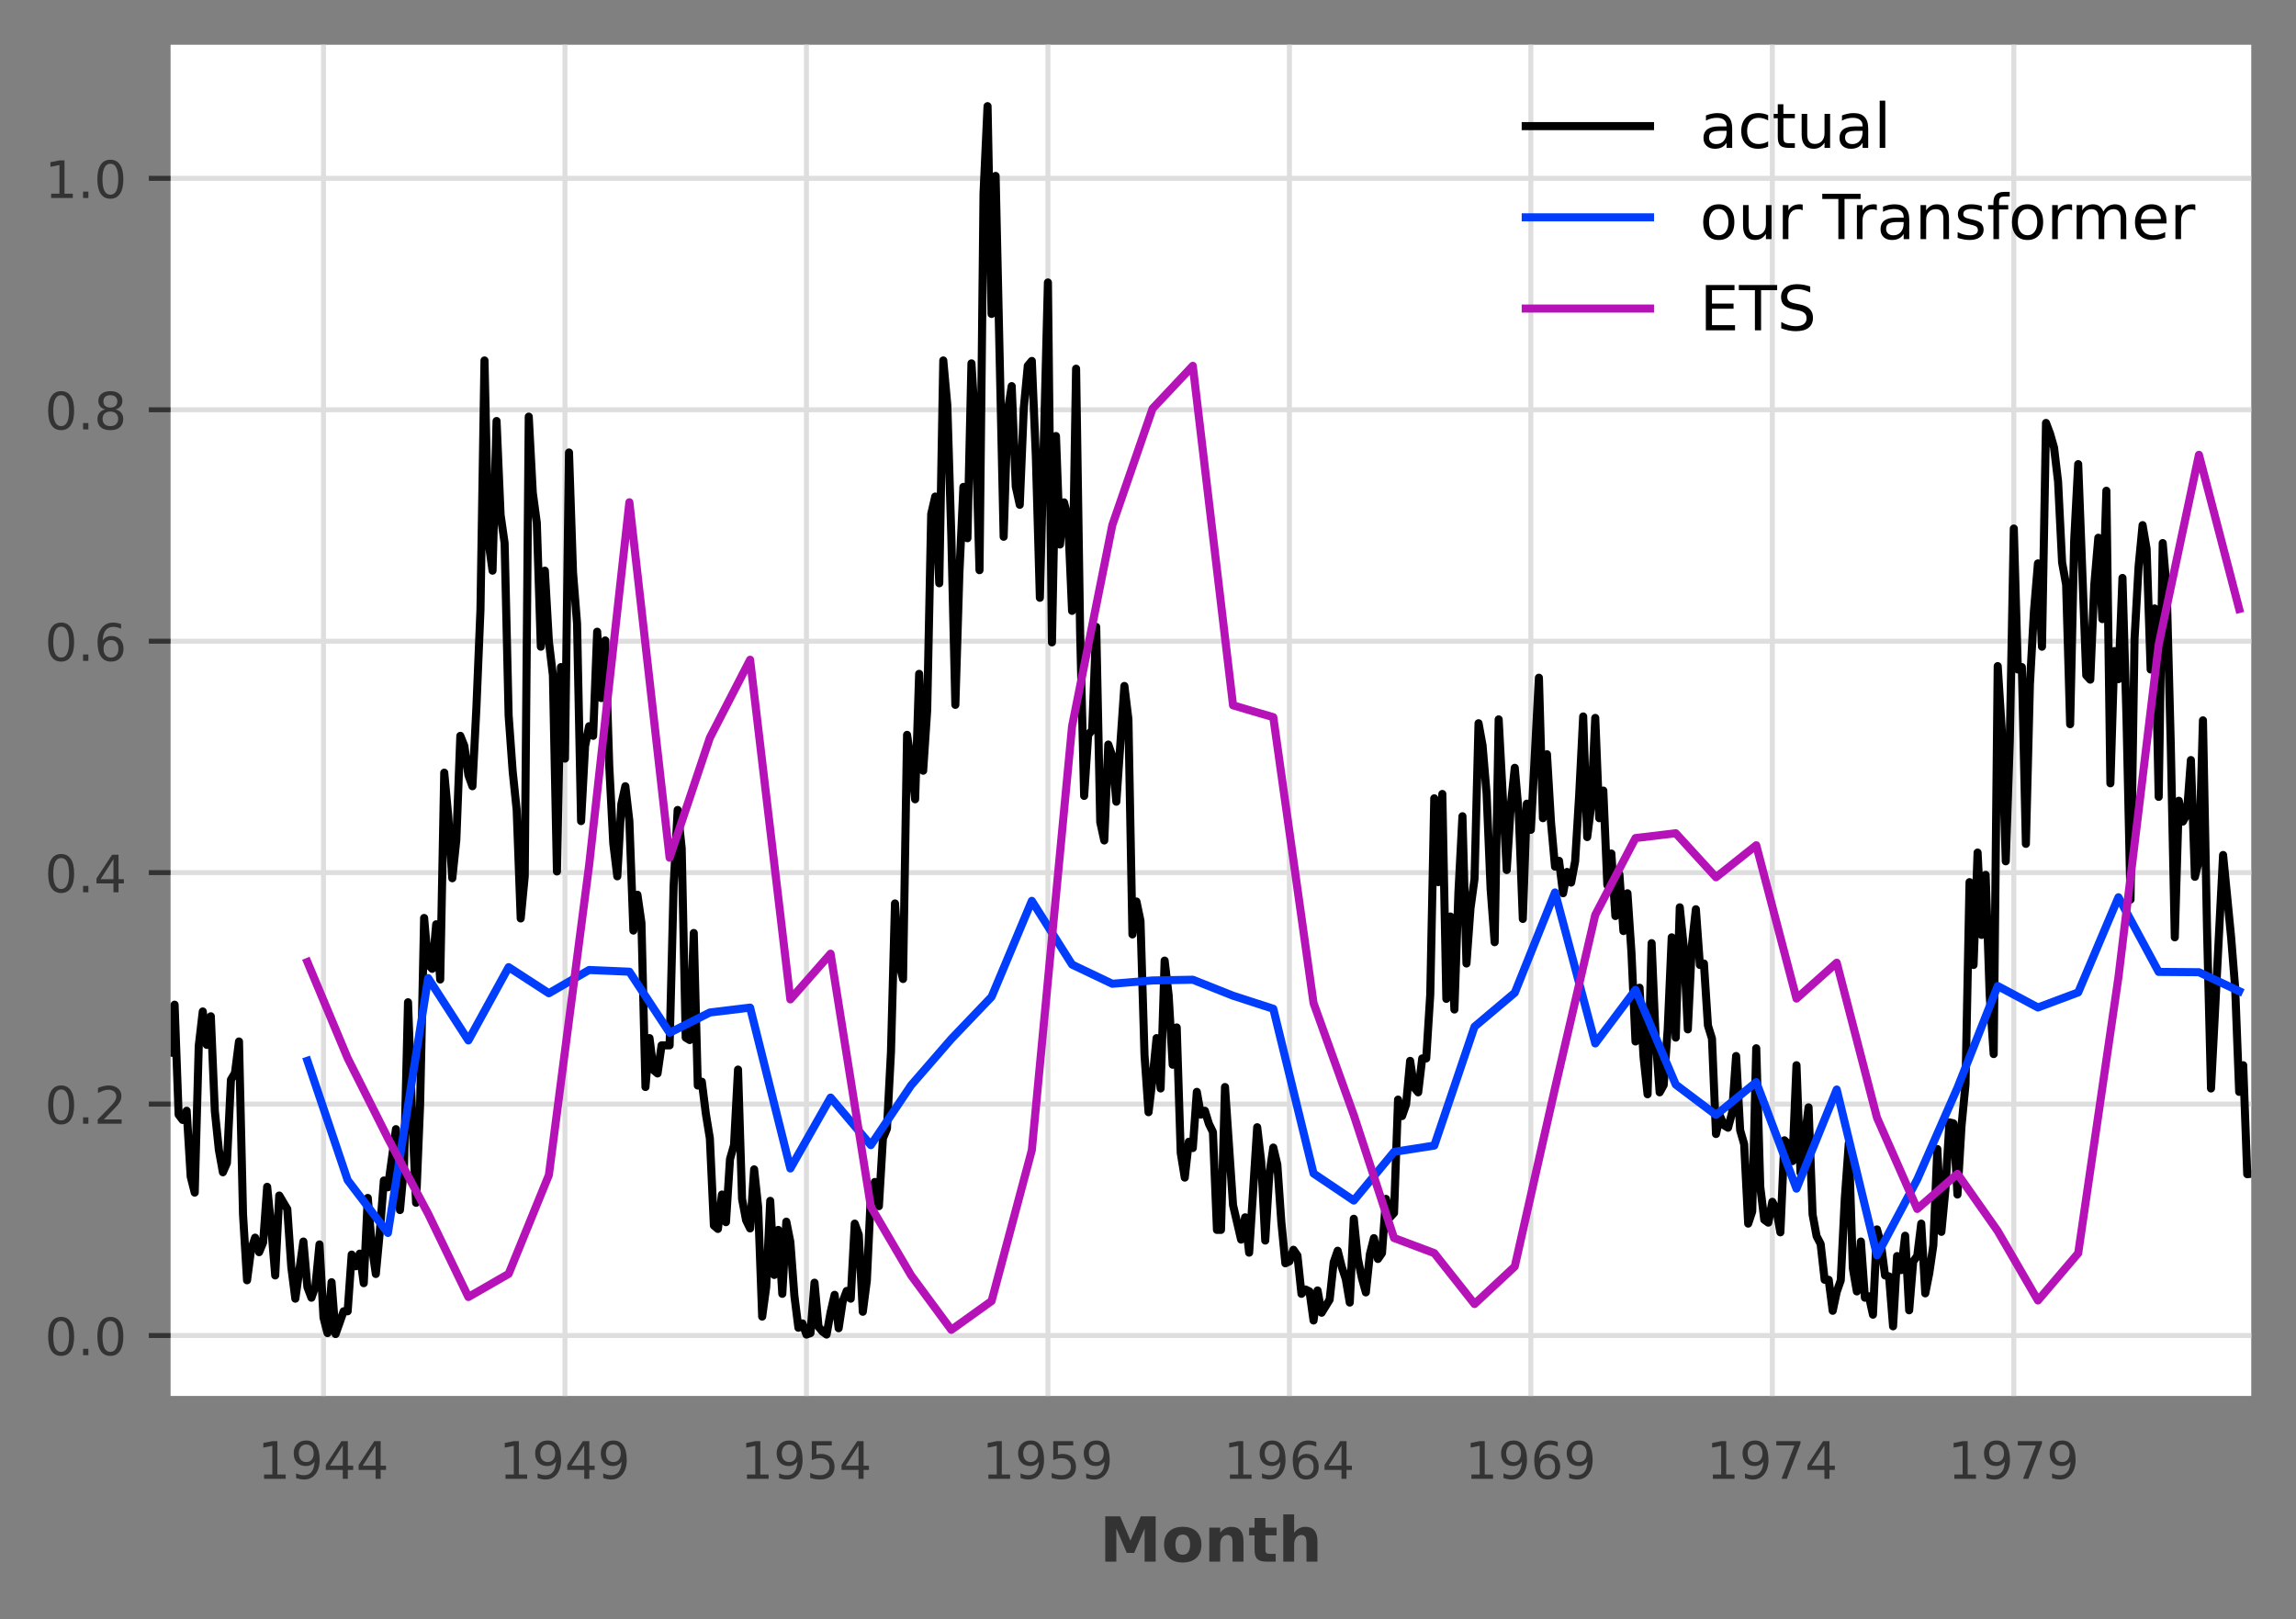 <?xml version="1.0" encoding="utf-8" standalone="no"?>
<!DOCTYPE svg PUBLIC "-//W3C//DTD SVG 1.1//EN"
  "http://www.w3.org/Graphics/SVG/1.1/DTD/svg11.dtd">
<!-- Created with matplotlib (https://matplotlib.org/) -->
<svg height="260.58pt" version="1.1" viewBox="0 0 369.447 260.58" width="369.447pt" xmlns="http://www.w3.org/2000/svg" xmlns:xlink="http://www.w3.org/1999/xlink">
 <rect x="0" y="0" width="369.447" height="260.58" fill="#808080" stroke="none"/>
 <defs>
  <style type="text/css">
*{stroke-linecap:butt;stroke-linejoin:round;}
  </style>
 </defs>
 <g id="figure_1">
  <g id="patch_1">
   <path d="M 0 260.58 
L 369.447 260.58 
L 369.447 0 
L 0 0 
z
" style="fill:none;"/>
  </g>
  <g id="axes_1">
   <g id="patch_2">
    <path d="M 27.447 224.64 
L 362.247 224.64 
L 362.247 7.2 
L 27.447 7.2 
z
" style="fill:#ffffff;"/>
   </g>
   <g id="matplotlib.axis_1">
    <g id="xtick_1">
     <g id="line2d_1">
      <path clip-path="url(#p7f87ddfeeb)" d="M 52.055 224.64 
L 52.055 7.2 
" style="fill:none;stroke:#dedede;stroke-linecap:square;stroke-width:0.8;"/>
     </g>
     <g id="text_1">
      <!-- 1944 -->
      <defs>
       <path d="M 12.406 8.297 
L 28.516 8.297 
L 28.516 63.922 
L 10.984 60.406 
L 10.984 69.391 
L 28.422 72.906 
L 38.281 72.906 
L 38.281 8.297 
L 54.391 8.297 
L 54.391 0 
L 12.406 0 
z
" id="DejaVuSans-49"/>
       <path d="M 10.984 1.516 
L 10.984 10.5 
Q 14.703 8.734 18.5 7.812 
Q 22.312 6.891 25.984 6.891 
Q 35.75 6.891 40.891 13.453 
Q 46.047 20.016 46.781 33.406 
Q 43.953 29.203 39.594 26.953 
Q 35.25 24.703 29.984 24.703 
Q 19.047 24.703 12.672 31.312 
Q 6.297 37.938 6.297 49.422 
Q 6.297 60.641 12.938 67.422 
Q 19.578 74.219 30.609 74.219 
Q 43.266 74.219 49.922 64.516 
Q 56.594 54.828 56.594 36.375 
Q 56.594 19.141 48.406 8.859 
Q 40.234 -1.422 26.422 -1.422 
Q 22.703 -1.422 18.891 -0.688 
Q 15.094 0.047 10.984 1.516 
z
M 30.609 32.422 
Q 37.25 32.422 41.125 36.953 
Q 45.016 41.5 45.016 49.422 
Q 45.016 57.281 41.125 61.844 
Q 37.25 66.406 30.609 66.406 
Q 23.969 66.406 20.094 61.844 
Q 16.219 57.281 16.219 49.422 
Q 16.219 41.5 20.094 36.953 
Q 23.969 32.422 30.609 32.422 
z
" id="DejaVuSans-57"/>
       <path d="M 37.797 64.312 
L 12.891 25.391 
L 37.797 25.391 
z
M 35.203 72.906 
L 47.609 72.906 
L 47.609 25.391 
L 58.016 25.391 
L 58.016 17.188 
L 47.609 17.188 
L 47.609 0 
L 37.797 0 
L 37.797 17.188 
L 4.891 17.188 
L 4.891 26.703 
z
" id="DejaVuSans-52"/>
      </defs>
      <g style="fill:#333333;" transform="translate(41.456 237.969)scale(0.083 -0.083)">
       <use xlink:href="#DejaVuSans-49"/>
       <use x="63.623" xlink:href="#DejaVuSans-57"/>
       <use x="127.246" xlink:href="#DejaVuSans-52"/>
       <use x="190.869" xlink:href="#DejaVuSans-52"/>
      </g>
     </g>
    </g>
    <g id="xtick_2">
     <g id="line2d_2">
      <path clip-path="url(#p7f87ddfeeb)" d="M 90.91 224.64 
L 90.91 7.2 
" style="fill:none;stroke:#dedede;stroke-linecap:square;stroke-width:0.8;"/>
     </g>
     <g id="text_2">
      <!-- 1949 -->
      <g style="fill:#333333;" transform="translate(80.31 237.969)scale(0.083 -0.083)">
       <use xlink:href="#DejaVuSans-49"/>
       <use x="63.623" xlink:href="#DejaVuSans-57"/>
       <use x="127.246" xlink:href="#DejaVuSans-52"/>
       <use x="190.869" xlink:href="#DejaVuSans-57"/>
      </g>
     </g>
    </g>
    <g id="xtick_3">
     <g id="line2d_3">
      <path clip-path="url(#p7f87ddfeeb)" d="M 129.765 224.64 
L 129.765 7.2 
" style="fill:none;stroke:#dedede;stroke-linecap:square;stroke-width:0.8;"/>
     </g>
     <g id="text_3">
      <!-- 1954 -->
      <defs>
       <path d="M 10.797 72.906 
L 49.516 72.906 
L 49.516 64.594 
L 19.828 64.594 
L 19.828 46.734 
Q 21.969 47.469 24.109 47.828 
Q 26.266 48.188 28.422 48.188 
Q 40.625 48.188 47.75 41.5 
Q 54.891 34.812 54.891 23.391 
Q 54.891 11.625 47.562 5.094 
Q 40.234 -1.422 26.906 -1.422 
Q 22.312 -1.422 17.547 -0.641 
Q 12.797 0.141 7.719 1.703 
L 7.719 11.625 
Q 12.109 9.234 16.797 8.062 
Q 21.484 6.891 26.703 6.891 
Q 35.156 6.891 40.078 11.328 
Q 45.016 15.766 45.016 23.391 
Q 45.016 31 40.078 35.438 
Q 35.156 39.891 26.703 39.891 
Q 22.75 39.891 18.812 39.016 
Q 14.891 38.141 10.797 36.281 
z
" id="DejaVuSans-53"/>
      </defs>
      <g style="fill:#333333;" transform="translate(119.165 237.969)scale(0.083 -0.083)">
       <use xlink:href="#DejaVuSans-49"/>
       <use x="63.623" xlink:href="#DejaVuSans-57"/>
       <use x="127.246" xlink:href="#DejaVuSans-53"/>
       <use x="190.869" xlink:href="#DejaVuSans-52"/>
      </g>
     </g>
    </g>
    <g id="xtick_4">
     <g id="line2d_4">
      <path clip-path="url(#p7f87ddfeeb)" d="M 168.62 224.64 
L 168.62 7.2 
" style="fill:none;stroke:#dedede;stroke-linecap:square;stroke-width:0.8;"/>
     </g>
     <g id="text_4">
      <!-- 1959 -->
      <g style="fill:#333333;" transform="translate(158.02 237.969)scale(0.083 -0.083)">
       <use xlink:href="#DejaVuSans-49"/>
       <use x="63.623" xlink:href="#DejaVuSans-57"/>
       <use x="127.246" xlink:href="#DejaVuSans-53"/>
       <use x="190.869" xlink:href="#DejaVuSans-57"/>
      </g>
     </g>
    </g>
    <g id="xtick_5">
     <g id="line2d_5">
      <path clip-path="url(#p7f87ddfeeb)" d="M 207.475 224.64 
L 207.475 7.2 
" style="fill:none;stroke:#dedede;stroke-linecap:square;stroke-width:0.8;"/>
     </g>
     <g id="text_5">
      <!-- 1964 -->
      <defs>
       <path d="M 33.016 40.375 
Q 26.375 40.375 22.484 35.828 
Q 18.609 31.297 18.609 23.391 
Q 18.609 15.531 22.484 10.953 
Q 26.375 6.391 33.016 6.391 
Q 39.656 6.391 43.531 10.953 
Q 47.406 15.531 47.406 23.391 
Q 47.406 31.297 43.531 35.828 
Q 39.656 40.375 33.016 40.375 
z
M 52.594 71.297 
L 52.594 62.312 
Q 48.875 64.062 45.094 64.984 
Q 41.312 65.922 37.594 65.922 
Q 27.828 65.922 22.672 59.328 
Q 17.531 52.734 16.797 39.406 
Q 19.672 43.656 24.016 45.922 
Q 28.375 48.188 33.594 48.188 
Q 44.578 48.188 50.953 41.516 
Q 57.328 34.859 57.328 23.391 
Q 57.328 12.156 50.688 5.359 
Q 44.047 -1.422 33.016 -1.422 
Q 20.359 -1.422 13.672 8.266 
Q 6.984 17.969 6.984 36.375 
Q 6.984 53.656 15.188 63.938 
Q 23.391 74.219 37.203 74.219 
Q 40.922 74.219 44.703 73.484 
Q 48.484 72.75 52.594 71.297 
z
" id="DejaVuSans-54"/>
      </defs>
      <g style="fill:#333333;" transform="translate(196.875 237.969)scale(0.083 -0.083)">
       <use xlink:href="#DejaVuSans-49"/>
       <use x="63.623" xlink:href="#DejaVuSans-57"/>
       <use x="127.246" xlink:href="#DejaVuSans-54"/>
       <use x="190.869" xlink:href="#DejaVuSans-52"/>
      </g>
     </g>
    </g>
    <g id="xtick_6">
     <g id="line2d_6">
      <path clip-path="url(#p7f87ddfeeb)" d="M 246.33 224.64 
L 246.33 7.2 
" style="fill:none;stroke:#dedede;stroke-linecap:square;stroke-width:0.8;"/>
     </g>
     <g id="text_6">
      <!-- 1969 -->
      <g style="fill:#333333;" transform="translate(235.73 237.969)scale(0.083 -0.083)">
       <use xlink:href="#DejaVuSans-49"/>
       <use x="63.623" xlink:href="#DejaVuSans-57"/>
       <use x="127.246" xlink:href="#DejaVuSans-54"/>
       <use x="190.869" xlink:href="#DejaVuSans-57"/>
      </g>
     </g>
    </g>
    <g id="xtick_7">
     <g id="line2d_7">
      <path clip-path="url(#p7f87ddfeeb)" d="M 285.185 224.64 
L 285.185 7.2 
" style="fill:none;stroke:#dedede;stroke-linecap:square;stroke-width:0.8;"/>
     </g>
     <g id="text_7">
      <!-- 1974 -->
      <defs>
       <path d="M 8.203 72.906 
L 55.078 72.906 
L 55.078 68.703 
L 28.609 0 
L 18.312 0 
L 43.219 64.594 
L 8.203 64.594 
z
" id="DejaVuSans-55"/>
      </defs>
      <g style="fill:#333333;" transform="translate(274.585 237.969)scale(0.083 -0.083)">
       <use xlink:href="#DejaVuSans-49"/>
       <use x="63.623" xlink:href="#DejaVuSans-57"/>
       <use x="127.246" xlink:href="#DejaVuSans-55"/>
       <use x="190.869" xlink:href="#DejaVuSans-52"/>
      </g>
     </g>
    </g>
    <g id="xtick_8">
     <g id="line2d_8">
      <path clip-path="url(#p7f87ddfeeb)" d="M 324.04 224.64 
L 324.04 7.2 
" style="fill:none;stroke:#dedede;stroke-linecap:square;stroke-width:0.8;"/>
     </g>
     <g id="text_8">
      <!-- 1979 -->
      <g style="fill:#333333;" transform="translate(313.44 237.969)scale(0.083 -0.083)">
       <use xlink:href="#DejaVuSans-49"/>
       <use x="63.623" xlink:href="#DejaVuSans-57"/>
       <use x="127.246" xlink:href="#DejaVuSans-55"/>
       <use x="190.869" xlink:href="#DejaVuSans-57"/>
      </g>
     </g>
    </g>
    <g id="xtick_9"/>
    <g id="xtick_10"/>
    <g id="xtick_11"/>
    <g id="xtick_12"/>
    <g id="xtick_13"/>
    <g id="xtick_14"/>
    <g id="xtick_15"/>
    <g id="xtick_16"/>
    <g id="xtick_17"/>
    <g id="xtick_18"/>
    <g id="xtick_19"/>
    <g id="xtick_20"/>
    <g id="xtick_21"/>
    <g id="xtick_22"/>
    <g id="xtick_23"/>
    <g id="xtick_24"/>
    <g id="xtick_25"/>
    <g id="xtick_26"/>
    <g id="xtick_27"/>
    <g id="xtick_28"/>
    <g id="xtick_29"/>
    <g id="xtick_30"/>
    <g id="xtick_31"/>
    <g id="xtick_32"/>
    <g id="xtick_33"/>
    <g id="xtick_34"/>
    <g id="xtick_35"/>
    <g id="xtick_36"/>
    <g id="xtick_37"/>
    <g id="xtick_38"/>
    <g id="xtick_39"/>
    <g id="xtick_40"/>
    <g id="xtick_41"/>
    <g id="xtick_42"/>
    <g id="xtick_43"/>
    <g id="text_9">
     <!-- Month -->
     <defs>
      <path d="M 9.188 72.906 
L 33.109 72.906 
L 49.703 33.891 
L 66.406 72.906 
L 90.281 72.906 
L 90.281 0 
L 72.516 0 
L 72.516 53.328 
L 55.719 14.016 
L 43.797 14.016 
L 27 53.328 
L 27 0 
L 9.188 0 
z
" id="DejaVuSans-Bold-77"/>
      <path d="M 34.422 43.5 
Q 28.609 43.5 25.562 39.328 
Q 22.516 35.156 22.516 27.297 
Q 22.516 19.438 25.562 15.25 
Q 28.609 11.078 34.422 11.078 
Q 40.141 11.078 43.156 15.25 
Q 46.188 19.438 46.188 27.297 
Q 46.188 35.156 43.156 39.328 
Q 40.141 43.5 34.422 43.5 
z
M 34.422 56 
Q 48.531 56 56.469 48.375 
Q 64.406 40.766 64.406 27.297 
Q 64.406 13.812 56.469 6.188 
Q 48.531 -1.422 34.422 -1.422 
Q 20.266 -1.422 12.281 6.188 
Q 4.297 13.812 4.297 27.297 
Q 4.297 40.766 12.281 48.375 
Q 20.266 56 34.422 56 
z
" id="DejaVuSans-Bold-111"/>
      <path d="M 63.375 33.297 
L 63.375 0 
L 45.797 0 
L 45.797 5.422 
L 45.797 25.484 
Q 45.797 32.562 45.484 35.25 
Q 45.172 37.938 44.391 39.203 
Q 43.359 40.922 41.594 41.875 
Q 39.844 42.828 37.594 42.828 
Q 32.125 42.828 29 38.594 
Q 25.875 34.375 25.875 26.906 
L 25.875 0 
L 8.406 0 
L 8.406 54.688 
L 25.875 54.688 
L 25.875 46.688 
Q 29.828 51.469 34.266 53.734 
Q 38.719 56 44.094 56 
Q 53.562 56 58.469 50.188 
Q 63.375 44.391 63.375 33.297 
z
" id="DejaVuSans-Bold-110"/>
      <path d="M 27.484 70.219 
L 27.484 54.688 
L 45.516 54.688 
L 45.516 42.188 
L 27.484 42.188 
L 27.484 19 
Q 27.484 15.188 29 13.844 
Q 30.516 12.5 35.016 12.5 
L 44 12.5 
L 44 0 
L 29 0 
Q 18.656 0 14.328 4.312 
Q 10.016 8.641 10.016 19 
L 10.016 42.188 
L 1.312 42.188 
L 1.312 54.688 
L 10.016 54.688 
L 10.016 70.219 
z
" id="DejaVuSans-Bold-116"/>
      <path d="M 63.375 33.297 
L 63.375 0 
L 45.797 0 
L 45.797 5.422 
L 45.797 25.391 
Q 45.797 32.562 45.484 35.25 
Q 45.172 37.938 44.391 39.203 
Q 43.359 40.922 41.594 41.875 
Q 39.844 42.828 37.594 42.828 
Q 32.125 42.828 29 38.594 
Q 25.875 34.375 25.875 26.906 
L 25.875 0 
L 8.406 0 
L 8.406 75.984 
L 25.875 75.984 
L 25.875 46.688 
Q 29.828 51.469 34.266 53.734 
Q 38.719 56 44.094 56 
Q 53.562 56 58.469 50.188 
Q 63.375 44.391 63.375 33.297 
z
" id="DejaVuSans-Bold-104"/>
     </defs>
     <g style="fill:#333333;" transform="translate(176.928 251.3)scale(0.1 -0.1)">
      <use xlink:href="#DejaVuSans-Bold-77"/>
      <use x="99.512" xlink:href="#DejaVuSans-Bold-111"/>
      <use x="168.213" xlink:href="#DejaVuSans-Bold-110"/>
      <use x="239.404" xlink:href="#DejaVuSans-Bold-116"/>
      <use x="287.207" xlink:href="#DejaVuSans-Bold-104"/>
     </g>
    </g>
   </g>
   <g id="matplotlib.axis_2">
    <g id="ytick_1">
     <g id="line2d_9">
      <path clip-path="url(#p7f87ddfeeb)" d="M 27.447 214.912 
L 362.247 214.912 
" style="fill:none;stroke:#dedede;stroke-linecap:square;stroke-width:0.8;"/>
     </g>
     <g id="line2d_10">
      <defs>
       <path d="M 0 0 
L -3.5 0 
" id="m7dacdbf9b1" style="stroke:#333333;stroke-width:0.8;"/>
      </defs>
      <g>
       <use style="fill:#333333;stroke:#333333;stroke-width:0.8;" x="27.447" xlink:href="#m7dacdbf9b1" y="214.912"/>
      </g>
     </g>
     <g id="text_10">
      <!-- 0.0 -->
      <defs>
       <path d="M 31.781 66.406 
Q 24.172 66.406 20.328 58.906 
Q 16.5 51.422 16.5 36.375 
Q 16.5 21.391 20.328 13.891 
Q 24.172 6.391 31.781 6.391 
Q 39.453 6.391 43.281 13.891 
Q 47.125 21.391 47.125 36.375 
Q 47.125 51.422 43.281 58.906 
Q 39.453 66.406 31.781 66.406 
z
M 31.781 74.219 
Q 44.047 74.219 50.516 64.516 
Q 56.984 54.828 56.984 36.375 
Q 56.984 17.969 50.516 8.266 
Q 44.047 -1.422 31.781 -1.422 
Q 19.531 -1.422 13.062 8.266 
Q 6.594 17.969 6.594 36.375 
Q 6.594 54.828 13.062 64.516 
Q 19.531 74.219 31.781 74.219 
z
" id="DejaVuSans-48"/>
       <path d="M 10.688 12.406 
L 21 12.406 
L 21 0 
L 10.688 0 
z
" id="DejaVuSans-46"/>
      </defs>
      <g style="fill:#333333;" transform="translate(7.2 218.077)scale(0.083 -0.083)">
       <use xlink:href="#DejaVuSans-48"/>
       <use x="63.623" xlink:href="#DejaVuSans-46"/>
       <use x="95.41" xlink:href="#DejaVuSans-48"/>
      </g>
     </g>
    </g>
    <g id="ytick_2">
     <g id="line2d_11">
      <path clip-path="url(#p7f87ddfeeb)" d="M 27.447 177.669 
L 362.247 177.669 
" style="fill:none;stroke:#dedede;stroke-linecap:square;stroke-width:0.8;"/>
     </g>
     <g id="line2d_12">
      <g>
       <use style="fill:#333333;stroke:#333333;stroke-width:0.8;" x="27.447" xlink:href="#m7dacdbf9b1" y="177.669"/>
      </g>
     </g>
     <g id="text_11">
      <!-- 0.2 -->
      <defs>
       <path d="M 19.188 8.297 
L 53.609 8.297 
L 53.609 0 
L 7.328 0 
L 7.328 8.297 
Q 12.938 14.109 22.625 23.891 
Q 32.328 33.688 34.812 36.531 
Q 39.547 41.844 41.422 45.531 
Q 43.312 49.219 43.312 52.781 
Q 43.312 58.594 39.234 62.25 
Q 35.156 65.922 28.609 65.922 
Q 23.969 65.922 18.812 64.312 
Q 13.672 62.703 7.812 59.422 
L 7.812 69.391 
Q 13.766 71.781 18.938 73 
Q 24.125 74.219 28.422 74.219 
Q 39.75 74.219 46.484 68.547 
Q 53.219 62.891 53.219 53.422 
Q 53.219 48.922 51.531 44.891 
Q 49.859 40.875 45.406 35.406 
Q 44.188 33.984 37.641 27.219 
Q 31.109 20.453 19.188 8.297 
z
" id="DejaVuSans-50"/>
      </defs>
      <g style="fill:#333333;" transform="translate(7.2 180.834)scale(0.083 -0.083)">
       <use xlink:href="#DejaVuSans-48"/>
       <use x="63.623" xlink:href="#DejaVuSans-46"/>
       <use x="95.41" xlink:href="#DejaVuSans-50"/>
      </g>
     </g>
    </g>
    <g id="ytick_3">
     <g id="line2d_13">
      <path clip-path="url(#p7f87ddfeeb)" d="M 27.447 140.426 
L 362.247 140.426 
" style="fill:none;stroke:#dedede;stroke-linecap:square;stroke-width:0.8;"/>
     </g>
     <g id="line2d_14">
      <g>
       <use style="fill:#333333;stroke:#333333;stroke-width:0.8;" x="27.447" xlink:href="#m7dacdbf9b1" y="140.426"/>
      </g>
     </g>
     <g id="text_12">
      <!-- 0.4 -->
      <g style="fill:#333333;" transform="translate(7.2 143.591)scale(0.083 -0.083)">
       <use xlink:href="#DejaVuSans-48"/>
       <use x="63.623" xlink:href="#DejaVuSans-46"/>
       <use x="95.41" xlink:href="#DejaVuSans-52"/>
      </g>
     </g>
    </g>
    <g id="ytick_4">
     <g id="line2d_15">
      <path clip-path="url(#p7f87ddfeeb)" d="M 27.447 103.184 
L 362.247 103.184 
" style="fill:none;stroke:#dedede;stroke-linecap:square;stroke-width:0.8;"/>
     </g>
     <g id="line2d_16">
      <g>
       <use style="fill:#333333;stroke:#333333;stroke-width:0.8;" x="27.447" xlink:href="#m7dacdbf9b1" y="103.184"/>
      </g>
     </g>
     <g id="text_13">
      <!-- 0.6 -->
      <g style="fill:#333333;" transform="translate(7.2 106.348)scale(0.083 -0.083)">
       <use xlink:href="#DejaVuSans-48"/>
       <use x="63.623" xlink:href="#DejaVuSans-46"/>
       <use x="95.41" xlink:href="#DejaVuSans-54"/>
      </g>
     </g>
    </g>
    <g id="ytick_5">
     <g id="line2d_17">
      <path clip-path="url(#p7f87ddfeeb)" d="M 27.447 65.941 
L 362.247 65.941 
" style="fill:none;stroke:#dedede;stroke-linecap:square;stroke-width:0.8;"/>
     </g>
     <g id="line2d_18">
      <g>
       <use style="fill:#333333;stroke:#333333;stroke-width:0.8;" x="27.447" xlink:href="#m7dacdbf9b1" y="65.941"/>
      </g>
     </g>
     <g id="text_14">
      <!-- 0.8 -->
      <defs>
       <path d="M 31.781 34.625 
Q 24.75 34.625 20.719 30.859 
Q 16.703 27.094 16.703 20.516 
Q 16.703 13.922 20.719 10.156 
Q 24.75 6.391 31.781 6.391 
Q 38.812 6.391 42.859 10.172 
Q 46.922 13.969 46.922 20.516 
Q 46.922 27.094 42.891 30.859 
Q 38.875 34.625 31.781 34.625 
z
M 21.922 38.812 
Q 15.578 40.375 12.031 44.719 
Q 8.5 49.078 8.5 55.328 
Q 8.5 64.062 14.719 69.141 
Q 20.953 74.219 31.781 74.219 
Q 42.672 74.219 48.875 69.141 
Q 55.078 64.062 55.078 55.328 
Q 55.078 49.078 51.531 44.719 
Q 48 40.375 41.703 38.812 
Q 48.828 37.156 52.797 32.312 
Q 56.781 27.484 56.781 20.516 
Q 56.781 9.906 50.312 4.234 
Q 43.844 -1.422 31.781 -1.422 
Q 19.734 -1.422 13.25 4.234 
Q 6.781 9.906 6.781 20.516 
Q 6.781 27.484 10.781 32.312 
Q 14.797 37.156 21.922 38.812 
z
M 18.312 54.391 
Q 18.312 48.734 21.844 45.562 
Q 25.391 42.391 31.781 42.391 
Q 38.141 42.391 41.719 45.562 
Q 45.312 48.734 45.312 54.391 
Q 45.312 60.062 41.719 63.234 
Q 38.141 66.406 31.781 66.406 
Q 25.391 66.406 21.844 63.234 
Q 18.312 60.062 18.312 54.391 
z
" id="DejaVuSans-56"/>
      </defs>
      <g style="fill:#333333;" transform="translate(7.2 69.105)scale(0.083 -0.083)">
       <use xlink:href="#DejaVuSans-48"/>
       <use x="63.623" xlink:href="#DejaVuSans-46"/>
       <use x="95.41" xlink:href="#DejaVuSans-56"/>
      </g>
     </g>
    </g>
    <g id="ytick_6">
     <g id="line2d_19">
      <path clip-path="url(#p7f87ddfeeb)" d="M 27.447 28.698 
L 362.247 28.698 
" style="fill:none;stroke:#dedede;stroke-linecap:square;stroke-width:0.8;"/>
     </g>
     <g id="line2d_20">
      <g>
       <use style="fill:#333333;stroke:#333333;stroke-width:0.8;" x="27.447" xlink:href="#m7dacdbf9b1" y="28.698"/>
      </g>
     </g>
     <g id="text_15">
      <!-- 1.0 -->
      <g style="fill:#333333;" transform="translate(7.2 31.862)scale(0.083 -0.083)">
       <use xlink:href="#DejaVuSans-49"/>
       <use x="63.623" xlink:href="#DejaVuSans-46"/>
       <use x="95.41" xlink:href="#DejaVuSans-48"/>
      </g>
     </g>
    </g>
   </g>
   <g id="line2d_21">
    <path clip-path="url(#p7f87ddfeeb)" d="M 27.447 169.391 
L 28.095 161.675 
L 28.742 179.369 
L 29.39 180.226 
L 30.038 178.745 
L 30.685 189.346 
L 31.333 191.918 
L 31.98 168.3 
L 32.628 162.766 
L 33.276 168.144 
L 33.923 163.545 
L 34.571 178.823 
L 35.218 185.059 
L 35.866 188.644 
L 36.513 187.163 
L 37.161 173.756 
L 37.809 172.665 
L 38.456 167.599 
L 39.104 195.426 
L 39.751 206.026 
L 40.399 201.116 
L 41.047 199.167 
L 41.694 201.505 
L 42.342 199.946 
L 42.989 190.983 
L 43.637 197.374 
L 44.284 205.247 
L 44.932 192.386 
L 46.227 194.568 
L 46.875 203.922 
L 47.522 208.988 
L 48.818 199.791 
L 49.465 207.118 
L 50.113 208.832 
L 50.76 206.962 
L 51.408 200.258 
L 52.055 212.028 
L 52.703 214.523 
L 53.351 206.338 
L 53.998 214.678 
L 55.293 211.015 
L 55.941 211.015 
L 56.589 201.895 
L 57.236 203.766 
L 57.884 201.739 
L 58.531 206.494 
L 59.179 192.775 
L 59.826 200.492 
L 60.474 205.013 
L 61.122 198.154 
L 61.769 189.969 
L 62.417 191.061 
L 63.712 181.707 
L 64.359 194.724 
L 65.007 187.709 
L 65.655 161.285 
L 66.302 179.057 
L 66.95 193.555 
L 67.597 177.81 
L 68.245 147.722 
L 68.893 155.205 
L 69.54 155.907 
L 70.188 148.736 
L 70.835 157.621 
L 71.483 124.338 
L 72.13 131.353 
L 72.778 141.331 
L 73.426 135.173 
L 74.073 118.414 
L 74.721 120.051 
L 75.368 124.728 
L 76.016 126.521 
L 76.664 113.737 
L 77.311 98.148 
L 77.959 58.006 
L 78.606 87.158 
L 79.254 91.834 
L 79.901 67.749 
L 80.549 82.871 
L 81.197 87.392 
L 81.844 115.141 
L 82.492 124.104 
L 83.139 130.34 
L 83.787 147.8 
L 84.435 141.019 
L 85.082 67.047 
L 85.73 79.285 
L 86.377 84.118 
L 87.025 104.072 
L 87.672 91.834 
L 88.32 103.215 
L 88.968 108.671 
L 89.615 140.239 
L 90.263 107.346 
L 90.91 122.078 
L 91.558 72.815 
L 92.206 92.146 
L 92.853 100.331 
L 93.501 132.133 
L 94.148 120.051 
L 94.796 116.855 
L 95.443 118.414 
L 96.091 101.656 
L 96.739 112.334 
L 97.386 103.059 
L 98.034 123.247 
L 98.681 135.718 
L 99.329 141.019 
L 99.977 129.405 
L 100.624 126.521 
L 101.272 132.133 
L 101.919 149.749 
L 102.567 143.981 
L 103.214 148.502 
L 103.862 174.926 
L 104.51 167.053 
L 105.157 172.197 
L 105.805 172.743 
L 106.452 168.222 
L 107.747 168.222 
L 108.395 142.5 
L 109.043 130.34 
L 109.69 136.498 
L 110.338 166.975 
L 110.985 167.365 
L 111.633 150.139 
L 112.281 174.692 
L 112.928 174.068 
L 113.576 179.213 
L 114.223 183.188 
L 114.871 197.218 
L 115.518 197.764 
L 116.166 192.23 
L 116.814 196.673 
L 117.461 186.54 
L 118.109 184.279 
L 118.756 172.12 
L 119.404 192.931 
L 120.052 196.361 
L 120.699 197.686 
L 121.347 188.177 
L 121.994 194.256 
L 122.642 211.872 
L 123.289 207.118 
L 123.937 193.243 
L 124.585 205.169 
L 125.232 197.92 
L 125.88 208.209 
L 126.527 196.595 
L 127.175 199.869 
L 127.823 208.521 
L 128.47 213.665 
L 129.118 212.964 
L 129.765 214.756 
L 130.413 214.523 
L 131.06 206.416 
L 131.708 213.509 
L 132.356 214.289 
L 133.003 214.756 
L 133.651 211.171 
L 134.298 208.365 
L 134.946 213.743 
L 135.594 209.456 
L 136.241 207.741 
L 136.889 208.988 
L 137.536 196.907 
L 138.184 198.699 
L 138.831 211.093 
L 139.479 206.104 
L 140.127 192.386 
L 140.774 190.203 
L 141.422 194.1 
L 142.069 183.188 
L 142.717 181.629 
L 143.365 169.313 
L 144.012 145.384 
L 144.66 154.971 
L 145.307 157.544 
L 145.955 118.258 
L 146.602 122.623 
L 147.25 128.625 
L 147.898 108.437 
L 148.545 124.026 
L 149.193 114.283 
L 149.84 82.715 
L 150.488 79.909 
L 151.136 93.861 
L 151.783 58.006 
L 152.431 65.177 
L 153.078 86.3 
L 153.726 113.426 
L 154.373 92.224 
L 155.021 78.35 
L 155.669 86.612 
L 156.316 58.473 
L 156.964 68.996 
L 157.611 91.757 
L 158.259 31.114 
L 158.906 17.084 
L 159.554 50.523 
L 160.202 28.308 
L 161.497 86.378 
L 162.144 66.268 
L 162.792 62.137 
L 163.44 78.272 
L 164.087 81.234 
L 164.735 65.722 
L 165.382 58.863 
L 166.03 58.084 
L 166.677 73.439 
L 167.325 96.199 
L 168.62 45.456 
L 169.268 103.371 
L 169.915 70.165 
L 170.563 87.625 
L 171.211 80.844 
L 171.858 83.416 
L 172.506 98.304 
L 173.153 59.331 
L 173.801 101.734 
L 174.448 128.08 
L 175.096 118.258 
L 175.744 117.479 
L 176.391 100.876 
L 177.039 132.289 
L 177.686 135.251 
L 178.334 119.817 
L 178.982 121.688 
L 179.629 129.015 
L 180.924 110.386 
L 181.572 115.764 
L 182.219 150.372 
L 182.867 145.072 
L 183.515 148.19 
L 184.162 169.781 
L 184.81 178.979 
L 185.457 173.601 
L 186.105 167.053 
L 186.753 175.159 
L 187.4 154.582 
L 188.048 160.194 
L 188.695 171.34 
L 189.343 165.338 
L 189.99 185.526 
L 190.638 189.502 
L 191.286 183.734 
L 191.933 184.747 
L 192.581 175.705 
L 193.228 179.369 
L 193.876 178.745 
L 194.524 180.85 
L 195.171 182.175 
L 195.819 197.92 
L 196.466 197.92 
L 197.114 174.926 
L 198.409 193.945 
L 199.704 199.479 
L 200.352 195.893 
L 200.999 201.583 
L 202.294 181.395 
L 202.942 186.929 
L 203.59 199.635 
L 204.237 189.034 
L 204.885 184.669 
L 205.532 187.397 
L 206.18 196.673 
L 206.828 203.298 
L 207.475 202.986 
L 208.123 201.116 
L 208.77 202.051 
L 209.418 208.209 
L 210.065 207.507 
L 210.713 207.819 
L 211.361 212.496 
L 212.008 207.663 
L 212.656 211.249 
L 213.951 209.144 
L 214.599 203.142 
L 215.246 201.272 
L 215.894 203.844 
L 216.541 205.792 
L 217.189 209.612 
L 217.836 196.127 
L 218.484 202.519 
L 219.132 205.637 
L 219.779 207.975 
L 220.427 201.817 
L 221.074 199.245 
L 221.722 202.597 
L 222.37 201.661 
L 223.017 192.931 
L 223.665 195.893 
L 224.312 195.192 
L 224.96 176.952 
L 225.607 179.602 
L 226.255 177.732 
L 226.903 170.717 
L 227.55 175.004 
L 228.198 175.783 
L 228.845 170.327 
L 229.493 170.327 
L 230.141 160.038 
L 230.788 128.469 
L 231.436 141.954 
L 232.083 127.768 
L 232.731 160.739 
L 233.378 147.488 
L 234.026 162.454 
L 234.674 143.591 
L 235.321 131.353 
L 235.969 155.049 
L 236.616 146.163 
L 237.264 141.409 
L 237.912 116.388 
L 238.559 119.973 
L 239.207 127.69 
L 239.854 143.045 
L 240.502 151.62 
L 241.149 115.764 
L 242.445 140.006 
L 243.092 129.717 
L 243.74 123.559 
L 244.387 130.964 
L 245.035 147.878 
L 245.683 129.327 
L 246.33 133.536 
L 247.625 109.061 
L 248.273 131.665 
L 248.92 121.376 
L 249.568 132.289 
L 250.216 139.46 
L 250.863 138.525 
L 251.511 143.747 
L 252.158 140.317 
L 252.806 142.032 
L 253.453 138.602 
L 254.101 128.002 
L 254.749 115.296 
L 255.396 134.705 
L 256.044 129.561 
L 256.691 115.53 
L 257.339 131.665 
L 257.987 127.222 
L 258.634 142.422 
L 259.282 137.355 
L 259.929 147.41 
L 260.577 140.707 
L 261.224 149.827 
L 261.872 143.747 
L 262.52 153.334 
L 263.167 167.599 
L 263.815 158.947 
L 264.462 170.093 
L 265.11 176.095 
L 265.758 151.775 
L 266.405 167.053 
L 267.053 175.783 
L 267.7 174.614 
L 268.348 165.65 
L 268.995 150.84 
L 269.643 166.975 
L 270.291 146.007 
L 270.938 152.477 
L 271.586 165.65 
L 272.233 152.165 
L 272.881 146.319 
L 273.529 155.283 
L 274.176 155.049 
L 274.824 165.026 
L 275.471 167.131 
L 276.119 182.486 
L 276.766 179.602 
L 277.414 181.083 
L 278.062 181.473 
L 278.709 179.057 
L 279.357 169.937 
L 280.004 181.863 
L 280.652 184.123 
L 281.3 196.907 
L 281.947 194.958 
L 282.595 168.69 
L 283.242 190.983 
L 283.89 196.283 
L 284.537 196.751 
L 285.185 193.399 
L 285.833 194.646 
L 286.48 198.31 
L 287.128 183.5 
L 287.775 184.123 
L 288.423 186.851 
L 289.071 171.418 
L 289.718 188.722 
L 291.013 178.199 
L 291.661 195.426 
L 292.308 198.933 
L 292.956 200.18 
L 293.604 205.948 
L 294.251 205.948 
L 294.899 210.937 
L 295.546 207.897 
L 296.194 206.026 
L 296.841 192.931 
L 297.489 183.967 
L 298.137 204.078 
L 298.784 207.819 
L 299.432 199.791 
L 300.079 208.832 
L 300.727 208.599 
L 301.375 211.561 
L 302.022 197.842 
L 302.67 200.258 
L 303.317 205.247 
L 303.965 205.403 
L 304.612 213.431 
L 305.26 202.129 
L 305.908 204.389 
L 306.555 198.855 
L 307.203 210.859 
L 307.85 202.986 
L 308.498 202.129 
L 309.146 196.907 
L 309.793 208.131 
L 310.441 204.857 
L 311.088 200.414 
L 311.736 184.903 
L 312.383 198.232 
L 313.031 191.45 
L 313.679 180.616 
L 314.326 180.772 
L 314.974 192.23 
L 315.621 181.239 
L 316.269 174.458 
L 316.917 141.954 
L 317.564 155.283 
L 318.212 137.199 
L 318.859 150.45 
L 319.507 140.785 
L 320.154 160.038 
L 320.802 169.625 
L 321.45 107.19 
L 322.097 117.401 
L 322.745 138.602 
L 323.392 119.272 
L 324.04 85.053 
L 324.688 107.736 
L 325.335 107.346 
L 325.983 135.796 
L 326.63 110.152 
L 327.278 98.382 
L 327.925 90.665 
L 328.573 104.072 
L 329.221 68.061 
L 329.868 69.776 
L 330.516 72.036 
L 331.163 77.492 
L 331.811 90.509 
L 332.459 94.095 
L 333.106 116.544 
L 333.754 87.002 
L 334.401 74.686 
L 335.696 108.671 
L 336.344 109.372 
L 336.992 94.095 
L 337.639 86.534 
L 338.287 99.629 
L 338.934 78.973 
L 339.582 126.053 
L 340.23 104.774 
L 340.877 109.295 
L 341.525 93.004 
L 342.172 115.53 
L 342.82 144.76 
L 343.467 102.825 
L 344.115 91.211 
L 344.763 84.507 
L 345.41 88.327 
L 346.058 107.736 
L 346.705 97.914 
L 347.353 128.236 
L 348 87.392 
L 348.648 95.03 
L 349.296 119.817 
L 349.943 150.84 
L 350.591 128.859 
L 351.238 132.211 
L 351.886 131.042 
L 352.534 122.312 
L 353.181 141.097 
L 353.829 138.447 
L 354.476 115.92 
L 355.124 149.203 
L 355.771 175.159 
L 357.714 137.589 
L 359.009 150.84 
L 359.657 158.947 
L 360.305 175.705 
L 360.952 171.418 
L 361.6 188.956 
L 362.247 188.878 
L 362.247 188.878 
" style="fill:none;stroke:#000000;stroke-linecap:square;stroke-width:1.3;"/>
   </g>
   <g id="line2d_22">
    <path clip-path="url(#p7f87ddfeeb)" d="M 49.465 170.703 
L 55.941 189.915 
L 62.417 198.407 
L 68.893 157.4 
L 75.368 167.428 
L 81.844 155.637 
L 88.32 159.836 
L 94.796 156.092 
L 101.272 156.37 
L 107.747 166.196 
L 114.223 162.933 
L 120.699 162.148 
L 127.175 188.032 
L 133.651 176.625 
L 140.127 184.275 
L 146.602 174.651 
L 153.078 167.19 
L 159.554 160.413 
L 166.03 144.97 
L 172.506 155.223 
L 178.982 158.31 
L 185.457 157.779 
L 191.933 157.66 
L 198.409 160.235 
L 204.885 162.334 
L 211.361 188.836 
L 217.836 193.195 
L 224.312 185.362 
L 230.788 184.348 
L 237.264 165.218 
L 243.74 159.759 
L 250.216 143.613 
L 256.691 167.915 
L 263.167 159.278 
L 269.643 174.534 
L 276.119 179.413 
L 282.595 174.14 
L 289.071 191.279 
L 295.546 175.329 
L 302.022 202.01 
L 308.498 189.811 
L 314.974 175.046 
L 321.45 158.67 
L 327.925 162.127 
L 334.401 159.702 
L 340.877 144.39 
L 347.353 156.401 
L 353.829 156.45 
L 360.305 159.497 
" style="fill:none;stroke:#003dfd;stroke-linecap:square;stroke-width:1.3;"/>
   </g>
   <g id="line2d_23">
    <path clip-path="url(#p7f87ddfeeb)" d="M 49.465 154.806 
L 55.941 170.285 
L 62.417 183.154 
L 68.893 195.321 
L 75.368 208.719 
L 81.844 204.995 
L 88.32 189.086 
L 94.796 139.231 
L 101.272 80.824 
L 107.747 138.031 
L 114.223 118.727 
L 120.699 106.169 
L 127.175 160.823 
L 133.651 153.472 
L 140.127 194.19 
L 146.602 205.229 
L 153.078 214.002 
L 159.554 209.365 
L 166.03 185.085 
L 172.506 116.867 
L 178.982 84.499 
L 185.457 65.751 
L 191.933 58.872 
L 198.409 113.505 
L 204.885 115.413 
L 211.361 161.417 
L 217.836 179.444 
L 224.312 199.222 
L 230.788 201.655 
L 237.264 209.846 
L 243.74 203.81 
L 250.216 175.118 
L 256.691 147.231 
L 263.167 134.864 
L 269.643 134.091 
L 276.119 141.174 
L 282.595 136.021 
L 289.071 160.694 
L 295.546 154.922 
L 302.022 179.856 
L 308.498 194.546 
L 314.974 188.895 
L 321.45 198.106 
L 327.925 209.275 
L 334.401 201.673 
L 340.877 157.264 
L 347.353 103.713 
L 353.829 73.191 
L 360.305 98.003 
" style="fill:none;stroke:#b512b8;stroke-linecap:square;stroke-width:1.3;"/>
   </g>
   <g id="legend_1">
    <g id="line2d_24">
     <path d="M 245.504 20.298 
L 265.504 20.298 
" style="fill:none;stroke:#000000;stroke-linecap:square;stroke-width:1.3;"/>
    </g>
    <g id="line2d_25"/>
    <g id="text_16">
     <!-- actual -->
     <defs>
      <path d="M 34.281 27.484 
Q 23.391 27.484 19.188 25 
Q 14.984 22.516 14.984 16.5 
Q 14.984 11.719 18.141 8.906 
Q 21.297 6.109 26.703 6.109 
Q 34.188 6.109 38.703 11.406 
Q 43.219 16.703 43.219 25.484 
L 43.219 27.484 
z
M 52.203 31.203 
L 52.203 0 
L 43.219 0 
L 43.219 8.297 
Q 40.141 3.328 35.547 0.953 
Q 30.953 -1.422 24.312 -1.422 
Q 15.922 -1.422 10.953 3.297 
Q 6 8.016 6 15.922 
Q 6 25.141 12.172 29.828 
Q 18.359 34.516 30.609 34.516 
L 43.219 34.516 
L 43.219 35.406 
Q 43.219 41.609 39.141 45 
Q 35.062 48.391 27.688 48.391 
Q 23 48.391 18.547 47.266 
Q 14.109 46.141 10.016 43.891 
L 10.016 52.203 
Q 14.938 54.109 19.578 55.047 
Q 24.219 56 28.609 56 
Q 40.484 56 46.344 49.844 
Q 52.203 43.703 52.203 31.203 
z
" id="DejaVuSans-97"/>
      <path d="M 48.781 52.594 
L 48.781 44.188 
Q 44.969 46.297 41.141 47.344 
Q 37.312 48.391 33.406 48.391 
Q 24.656 48.391 19.812 42.844 
Q 14.984 37.312 14.984 27.297 
Q 14.984 17.281 19.812 11.734 
Q 24.656 6.203 33.406 6.203 
Q 37.312 6.203 41.141 7.25 
Q 44.969 8.297 48.781 10.406 
L 48.781 2.094 
Q 45.016 0.344 40.984 -0.531 
Q 36.969 -1.422 32.422 -1.422 
Q 20.062 -1.422 12.781 6.344 
Q 5.516 14.109 5.516 27.297 
Q 5.516 40.672 12.859 48.328 
Q 20.219 56 33.016 56 
Q 37.156 56 41.109 55.141 
Q 45.062 54.297 48.781 52.594 
z
" id="DejaVuSans-99"/>
      <path d="M 18.312 70.219 
L 18.312 54.688 
L 36.812 54.688 
L 36.812 47.703 
L 18.312 47.703 
L 18.312 18.016 
Q 18.312 11.328 20.141 9.422 
Q 21.969 7.516 27.594 7.516 
L 36.812 7.516 
L 36.812 0 
L 27.594 0 
Q 17.188 0 13.234 3.875 
Q 9.281 7.766 9.281 18.016 
L 9.281 47.703 
L 2.688 47.703 
L 2.688 54.688 
L 9.281 54.688 
L 9.281 70.219 
z
" id="DejaVuSans-116"/>
      <path d="M 8.5 21.578 
L 8.5 54.688 
L 17.484 54.688 
L 17.484 21.922 
Q 17.484 14.156 20.5 10.266 
Q 23.531 6.391 29.594 6.391 
Q 36.859 6.391 41.078 11.031 
Q 45.312 15.672 45.312 23.688 
L 45.312 54.688 
L 54.297 54.688 
L 54.297 0 
L 45.312 0 
L 45.312 8.406 
Q 42.047 3.422 37.719 1 
Q 33.406 -1.422 27.688 -1.422 
Q 18.266 -1.422 13.375 4.438 
Q 8.5 10.297 8.5 21.578 
z
M 31.109 56 
z
" id="DejaVuSans-117"/>
      <path d="M 9.422 75.984 
L 18.406 75.984 
L 18.406 0 
L 9.422 0 
z
" id="DejaVuSans-108"/>
     </defs>
     <g transform="translate(273.504 23.798)scale(0.1 -0.1)">
      <use xlink:href="#DejaVuSans-97"/>
      <use x="61.279" xlink:href="#DejaVuSans-99"/>
      <use x="116.26" xlink:href="#DejaVuSans-116"/>
      <use x="155.469" xlink:href="#DejaVuSans-117"/>
      <use x="218.848" xlink:href="#DejaVuSans-97"/>
      <use x="280.127" xlink:href="#DejaVuSans-108"/>
     </g>
    </g>
    <g id="line2d_26">
     <path d="M 245.504 34.977 
L 265.504 34.977 
" style="fill:none;stroke:#003dfd;stroke-linecap:square;stroke-width:1.3;"/>
    </g>
    <g id="line2d_27"/>
    <g id="text_17">
     <!-- our Transformer -->
     <defs>
      <path d="M 30.609 48.391 
Q 23.391 48.391 19.188 42.75 
Q 14.984 37.109 14.984 27.297 
Q 14.984 17.484 19.156 11.844 
Q 23.344 6.203 30.609 6.203 
Q 37.797 6.203 41.984 11.859 
Q 46.188 17.531 46.188 27.297 
Q 46.188 37.016 41.984 42.703 
Q 37.797 48.391 30.609 48.391 
z
M 30.609 56 
Q 42.328 56 49.016 48.375 
Q 55.719 40.766 55.719 27.297 
Q 55.719 13.875 49.016 6.219 
Q 42.328 -1.422 30.609 -1.422 
Q 18.844 -1.422 12.172 6.219 
Q 5.516 13.875 5.516 27.297 
Q 5.516 40.766 12.172 48.375 
Q 18.844 56 30.609 56 
z
" id="DejaVuSans-111"/>
      <path d="M 41.109 46.297 
Q 39.594 47.172 37.812 47.578 
Q 36.031 48 33.891 48 
Q 26.266 48 22.188 43.047 
Q 18.109 38.094 18.109 28.812 
L 18.109 0 
L 9.078 0 
L 9.078 54.688 
L 18.109 54.688 
L 18.109 46.188 
Q 20.953 51.172 25.484 53.578 
Q 30.031 56 36.531 56 
Q 37.453 56 38.578 55.875 
Q 39.703 55.766 41.062 55.516 
z
" id="DejaVuSans-114"/>
      <path id="DejaVuSans-32"/>
      <path d="M -0.297 72.906 
L 61.375 72.906 
L 61.375 64.594 
L 35.5 64.594 
L 35.5 0 
L 25.594 0 
L 25.594 64.594 
L -0.297 64.594 
z
" id="DejaVuSans-84"/>
      <path d="M 54.891 33.016 
L 54.891 0 
L 45.906 0 
L 45.906 32.719 
Q 45.906 40.484 42.875 44.328 
Q 39.844 48.188 33.797 48.188 
Q 26.516 48.188 22.312 43.547 
Q 18.109 38.922 18.109 30.906 
L 18.109 0 
L 9.078 0 
L 9.078 54.688 
L 18.109 54.688 
L 18.109 46.188 
Q 21.344 51.125 25.703 53.562 
Q 30.078 56 35.797 56 
Q 45.219 56 50.047 50.172 
Q 54.891 44.344 54.891 33.016 
z
" id="DejaVuSans-110"/>
      <path d="M 44.281 53.078 
L 44.281 44.578 
Q 40.484 46.531 36.375 47.5 
Q 32.281 48.484 27.875 48.484 
Q 21.188 48.484 17.844 46.438 
Q 14.5 44.391 14.5 40.281 
Q 14.5 37.156 16.891 35.375 
Q 19.281 33.594 26.516 31.984 
L 29.594 31.297 
Q 39.156 29.25 43.188 25.516 
Q 47.219 21.781 47.219 15.094 
Q 47.219 7.469 41.188 3.016 
Q 35.156 -1.422 24.609 -1.422 
Q 20.219 -1.422 15.453 -0.562 
Q 10.688 0.297 5.422 2 
L 5.422 11.281 
Q 10.406 8.688 15.234 7.391 
Q 20.062 6.109 24.812 6.109 
Q 31.156 6.109 34.562 8.281 
Q 37.984 10.453 37.984 14.406 
Q 37.984 18.062 35.516 20.016 
Q 33.062 21.969 24.703 23.781 
L 21.578 24.516 
Q 13.234 26.266 9.516 29.906 
Q 5.812 33.547 5.812 39.891 
Q 5.812 47.609 11.281 51.797 
Q 16.75 56 26.812 56 
Q 31.781 56 36.172 55.266 
Q 40.578 54.547 44.281 53.078 
z
" id="DejaVuSans-115"/>
      <path d="M 37.109 75.984 
L 37.109 68.5 
L 28.516 68.5 
Q 23.688 68.5 21.797 66.547 
Q 19.922 64.594 19.922 59.516 
L 19.922 54.688 
L 34.719 54.688 
L 34.719 47.703 
L 19.922 47.703 
L 19.922 0 
L 10.891 0 
L 10.891 47.703 
L 2.297 47.703 
L 2.297 54.688 
L 10.891 54.688 
L 10.891 58.5 
Q 10.891 67.625 15.141 71.797 
Q 19.391 75.984 28.609 75.984 
z
" id="DejaVuSans-102"/>
      <path d="M 52 44.188 
Q 55.375 50.25 60.062 53.125 
Q 64.75 56 71.094 56 
Q 79.641 56 84.281 50.016 
Q 88.922 44.047 88.922 33.016 
L 88.922 0 
L 79.891 0 
L 79.891 32.719 
Q 79.891 40.578 77.094 44.375 
Q 74.312 48.188 68.609 48.188 
Q 61.625 48.188 57.562 43.547 
Q 53.516 38.922 53.516 30.906 
L 53.516 0 
L 44.484 0 
L 44.484 32.719 
Q 44.484 40.625 41.703 44.406 
Q 38.922 48.188 33.109 48.188 
Q 26.219 48.188 22.156 43.531 
Q 18.109 38.875 18.109 30.906 
L 18.109 0 
L 9.078 0 
L 9.078 54.688 
L 18.109 54.688 
L 18.109 46.188 
Q 21.188 51.219 25.484 53.609 
Q 29.781 56 35.688 56 
Q 41.656 56 45.828 52.969 
Q 50 49.953 52 44.188 
z
" id="DejaVuSans-109"/>
      <path d="M 56.203 29.594 
L 56.203 25.203 
L 14.891 25.203 
Q 15.484 15.922 20.484 11.062 
Q 25.484 6.203 34.422 6.203 
Q 39.594 6.203 44.453 7.469 
Q 49.312 8.734 54.109 11.281 
L 54.109 2.781 
Q 49.266 0.734 44.188 -0.344 
Q 39.109 -1.422 33.891 -1.422 
Q 20.797 -1.422 13.156 6.188 
Q 5.516 13.812 5.516 26.812 
Q 5.516 40.234 12.766 48.109 
Q 20.016 56 32.328 56 
Q 43.359 56 49.781 48.891 
Q 56.203 41.797 56.203 29.594 
z
M 47.219 32.234 
Q 47.125 39.594 43.094 43.984 
Q 39.062 48.391 32.422 48.391 
Q 24.906 48.391 20.391 44.141 
Q 15.875 39.891 15.188 32.172 
z
" id="DejaVuSans-101"/>
     </defs>
     <g transform="translate(273.504 38.477)scale(0.1 -0.1)">
      <use xlink:href="#DejaVuSans-111"/>
      <use x="61.182" xlink:href="#DejaVuSans-117"/>
      <use x="124.561" xlink:href="#DejaVuSans-114"/>
      <use x="165.674" xlink:href="#DejaVuSans-32"/>
      <use x="197.461" xlink:href="#DejaVuSans-84"/>
      <use x="243.795" xlink:href="#DejaVuSans-114"/>
      <use x="284.908" xlink:href="#DejaVuSans-97"/>
      <use x="346.188" xlink:href="#DejaVuSans-110"/>
      <use x="409.566" xlink:href="#DejaVuSans-115"/>
      <use x="461.666" xlink:href="#DejaVuSans-102"/>
      <use x="496.871" xlink:href="#DejaVuSans-111"/>
      <use x="558.053" xlink:href="#DejaVuSans-114"/>
      <use x="597.416" xlink:href="#DejaVuSans-109"/>
      <use x="694.828" xlink:href="#DejaVuSans-101"/>
      <use x="756.352" xlink:href="#DejaVuSans-114"/>
     </g>
    </g>
    <g id="line2d_28">
     <path d="M 245.504 49.655 
L 265.504 49.655 
" style="fill:none;stroke:#b512b8;stroke-linecap:square;stroke-width:1.3;"/>
    </g>
    <g id="line2d_29"/>
    <g id="text_18">
     <!-- ETS -->
     <defs>
      <path d="M 9.812 72.906 
L 55.906 72.906 
L 55.906 64.594 
L 19.672 64.594 
L 19.672 43.016 
L 54.391 43.016 
L 54.391 34.719 
L 19.672 34.719 
L 19.672 8.297 
L 56.781 8.297 
L 56.781 0 
L 9.812 0 
z
" id="DejaVuSans-69"/>
      <path d="M 53.516 70.516 
L 53.516 60.891 
Q 47.906 63.578 42.922 64.891 
Q 37.938 66.219 33.297 66.219 
Q 25.25 66.219 20.875 63.094 
Q 16.5 59.969 16.5 54.203 
Q 16.5 49.359 19.406 46.891 
Q 22.312 44.438 30.422 42.922 
L 36.375 41.703 
Q 47.406 39.594 52.656 34.297 
Q 57.906 29 57.906 20.125 
Q 57.906 9.516 50.797 4.047 
Q 43.703 -1.422 29.984 -1.422 
Q 24.812 -1.422 18.969 -0.25 
Q 13.141 0.922 6.891 3.219 
L 6.891 13.375 
Q 12.891 10.016 18.656 8.297 
Q 24.422 6.594 29.984 6.594 
Q 38.422 6.594 43.016 9.906 
Q 47.609 13.234 47.609 19.391 
Q 47.609 24.75 44.312 27.781 
Q 41.016 30.812 33.5 32.328 
L 27.484 33.5 
Q 16.453 35.688 11.516 40.375 
Q 6.594 45.062 6.594 53.422 
Q 6.594 63.094 13.406 68.656 
Q 20.219 74.219 32.172 74.219 
Q 37.312 74.219 42.625 73.281 
Q 47.953 72.359 53.516 70.516 
z
" id="DejaVuSans-83"/>
     </defs>
     <g transform="translate(273.504 53.155)scale(0.1 -0.1)">
      <use xlink:href="#DejaVuSans-69"/>
      <use x="63.184" xlink:href="#DejaVuSans-84"/>
      <use x="124.268" xlink:href="#DejaVuSans-83"/>
     </g>
    </g>
   </g>
  </g>
 </g>
 <defs>
  <clipPath id="p7f87ddfeeb">
   <rect height="217.44" width="334.8" x="27.447" y="7.2"/>
  </clipPath>
 </defs>
</svg>
